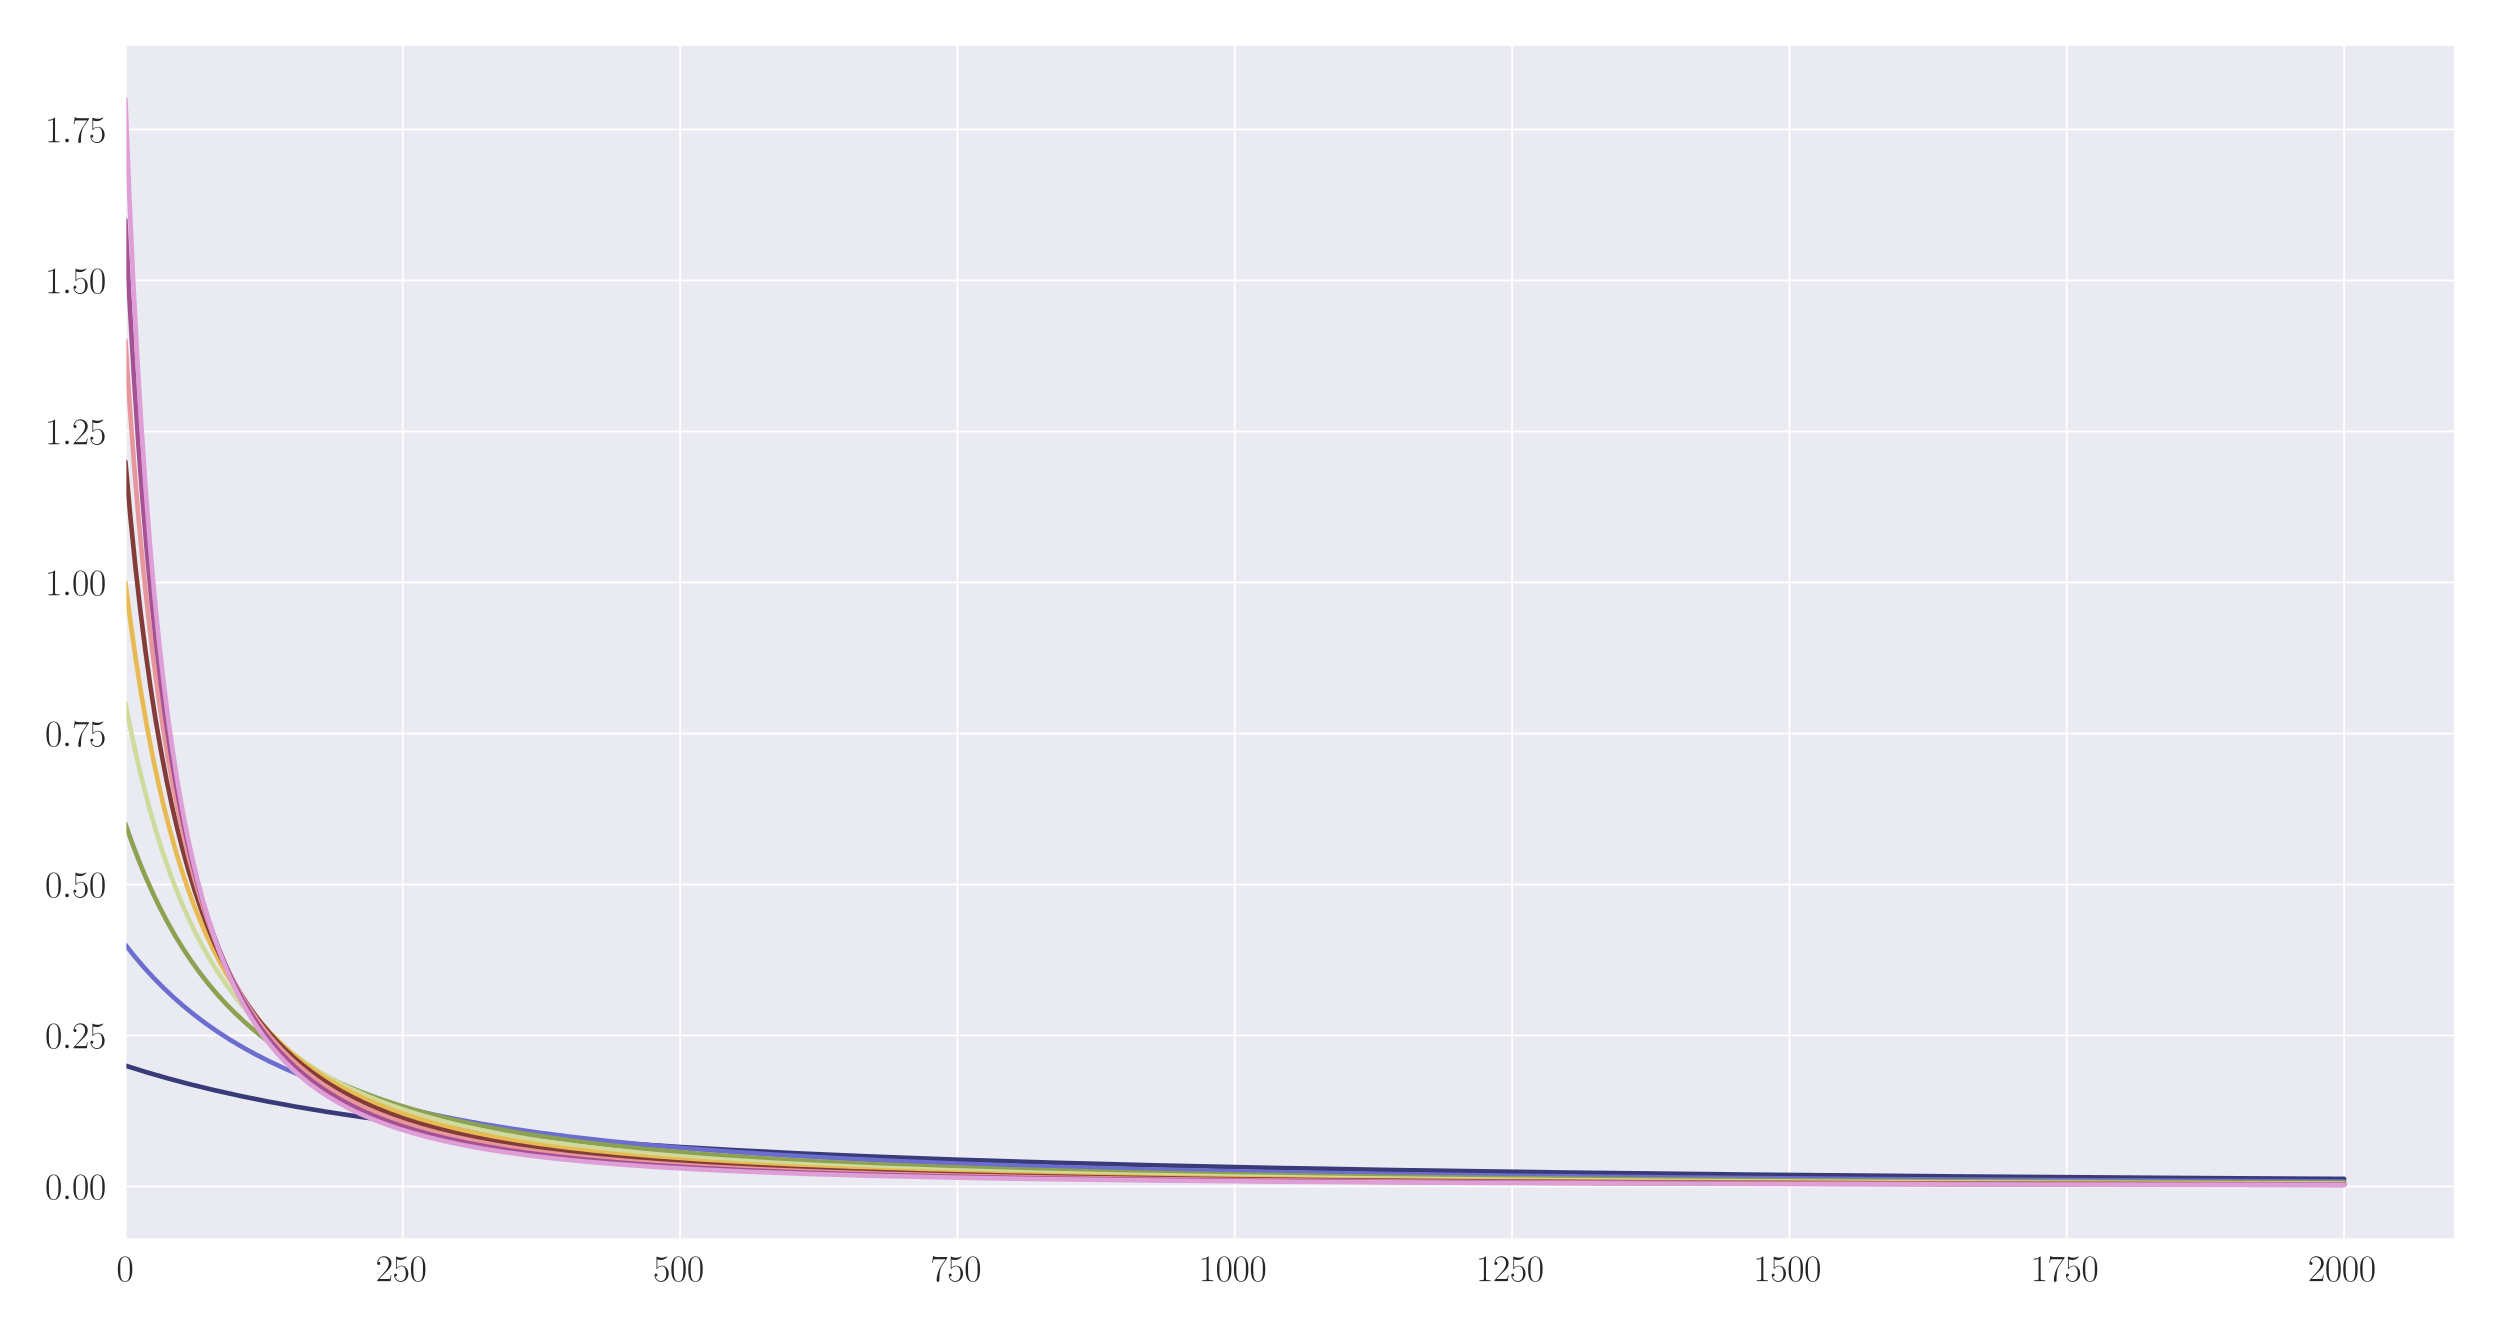 <?xml version="1.0" encoding="utf-8" standalone="no"?>
<!DOCTYPE svg PUBLIC "-//W3C//DTD SVG 1.1//EN"
  "http://www.w3.org/Graphics/SVG/1.1/DTD/svg11.dtd">
<svg xmlns:xlink="http://www.w3.org/1999/xlink" width="1080pt" height="576pt" viewBox="0 0 1080 576" xmlns="http://www.w3.org/2000/svg" version="1.1">
 <defs>
  <style type="text/css">*{stroke-linejoin: round; stroke-linecap: butt}</style>
 </defs>
 <g id="figure_1">
  <g id="patch_1">
   <path d="M 0 576 
L 1080 576 
L 1080 0 
L 0 0 
z
" style="fill: #ffffff"/>
  </g>
  <g id="axes_1">
   <g id="patch_2">
    <path d="M 54.188 535.391 
L 1060.56 535.391 
L 1060.56 19.44 
L 54.188 19.44 
z
" style="fill: #eaeaf2"/>
   </g>
   <g id="matplotlib.axis_1">
    <g id="xtick_1">
     <g id="line2d_1">
      <path d="M 54.188 535.391 
L 54.188 19.44 
" clip-path="url(#p60488aeadf)" style="fill: none; stroke: #ffffff; stroke-width: 0.8; stroke-linecap: round"/>
     </g>
     <g id="text_1">
      <!-- $\mathdefault{0}$ -->
      <g style="fill: #262626" transform="translate(50.286 553.461) scale(0.16 -0.16)">
       <defs>
        <path id="CMR17-30" d="M 2688 2025 
C 2688 2416 2682 3080 2413 3591 
C 2176 4039 1798 4198 1466 4198 
C 1158 4198 768 4058 525 3597 
C 269 3118 243 2524 243 2025 
C 243 1661 250 1106 448 619 
C 723 -39 1216 -128 1466 -128 
C 1760 -128 2208 -7 2470 600 
C 2662 1042 2688 1559 2688 2025 
z
M 1466 -26 
C 1056 -26 813 325 723 812 
C 653 1188 653 1738 653 2096 
C 653 2588 653 2997 736 3387 
C 858 3929 1216 4096 1466 4096 
C 1728 4096 2067 3923 2189 3400 
C 2272 3036 2278 2607 2278 2096 
C 2278 1680 2278 1169 2202 792 
C 2067 95 1690 -26 1466 -26 
z
" transform="scale(0.016)"/>
       </defs>
       <use xlink:href="#CMR17-30" transform="scale(0.996)"/>
      </g>
     </g>
    </g>
    <g id="xtick_2">
     <g id="line2d_2">
      <path d="M 173.994 535.391 
L 173.994 19.44 
" clip-path="url(#p60488aeadf)" style="fill: none; stroke: #ffffff; stroke-width: 0.8; stroke-linecap: round"/>
     </g>
     <g id="text_2">
      <!-- $\mathdefault{250}$ -->
      <g style="fill: #262626" transform="translate(162.288 553.461) scale(0.16 -0.16)">
       <defs>
        <path id="CMR17-32" d="M 2669 989 
L 2554 989 
C 2490 536 2438 459 2413 420 
C 2381 369 1920 369 1830 369 
L 602 369 
C 832 619 1280 1072 1824 1597 
C 2214 1967 2669 2402 2669 3035 
C 2669 3790 2067 4224 1395 4224 
C 691 4224 262 3604 262 3030 
C 262 2780 448 2748 525 2748 
C 589 2748 781 2787 781 3010 
C 781 3207 614 3264 525 3264 
C 486 3264 448 3258 422 3245 
C 544 3790 915 4058 1306 4058 
C 1862 4058 2227 3617 2227 3035 
C 2227 2479 1901 2000 1536 1584 
L 262 146 
L 262 0 
L 2515 0 
L 2669 989 
z
" transform="scale(0.016)"/>
        <path id="CMR17-35" d="M 730 3692 
C 794 3666 1056 3584 1325 3584 
C 1920 3584 2246 3911 2432 4100 
C 2432 4157 2432 4192 2394 4192 
C 2387 4192 2374 4192 2323 4163 
C 2099 4058 1837 3973 1517 3973 
C 1325 3973 1037 3999 723 4139 
C 653 4171 640 4171 634 4171 
C 602 4171 595 4164 595 4037 
L 595 2203 
C 595 2089 595 2057 659 2057 
C 691 2057 704 2070 736 2114 
C 941 2401 1222 2522 1542 2522 
C 1766 2522 2246 2382 2246 1289 
C 2246 1085 2246 715 2054 421 
C 1894 159 1645 25 1370 25 
C 947 25 518 320 403 814 
C 429 807 480 795 506 795 
C 589 795 749 840 749 1038 
C 749 1210 627 1280 506 1280 
C 358 1280 262 1190 262 1011 
C 262 454 704 -128 1382 -128 
C 2042 -128 2669 440 2669 1264 
C 2669 2030 2170 2624 1549 2624 
C 1222 2624 947 2503 730 2274 
L 730 3692 
z
" transform="scale(0.016)"/>
       </defs>
       <use xlink:href="#CMR17-32" transform="scale(0.996)"/>
       <use xlink:href="#CMR17-35" transform="translate(45.69 0) scale(0.996)"/>
       <use xlink:href="#CMR17-30" transform="translate(91.381 0) scale(0.996)"/>
      </g>
     </g>
    </g>
    <g id="xtick_3">
     <g id="line2d_3">
      <path d="M 293.8 535.391 
L 293.8 19.44 
" clip-path="url(#p60488aeadf)" style="fill: none; stroke: #ffffff; stroke-width: 0.8; stroke-linecap: round"/>
     </g>
     <g id="text_3">
      <!-- $\mathdefault{500}$ -->
      <g style="fill: #262626" transform="translate(282.094 553.461) scale(0.16 -0.16)">
       <use xlink:href="#CMR17-35" transform="scale(0.996)"/>
       <use xlink:href="#CMR17-30" transform="translate(45.69 0) scale(0.996)"/>
       <use xlink:href="#CMR17-30" transform="translate(91.381 0) scale(0.996)"/>
      </g>
     </g>
    </g>
    <g id="xtick_4">
     <g id="line2d_4">
      <path d="M 413.606 535.391 
L 413.606 19.44 
" clip-path="url(#p60488aeadf)" style="fill: none; stroke: #ffffff; stroke-width: 0.8; stroke-linecap: round"/>
     </g>
     <g id="text_4">
      <!-- $\mathdefault{750}$ -->
      <g style="fill: #262626" transform="translate(401.9 553.461) scale(0.16 -0.16)">
       <defs>
        <path id="CMR17-37" d="M 2886 3941 
L 2886 4081 
L 1382 4081 
C 634 4081 621 4165 595 4288 
L 480 4288 
L 294 3094 
L 410 3094 
C 429 3215 474 3540 550 3661 
C 589 3712 1062 3712 1171 3712 
L 2579 3712 
L 1869 2661 
C 1395 1954 1069 999 1069 165 
C 1069 89 1069 -128 1299 -128 
C 1530 -128 1530 89 1530 171 
L 1530 465 
C 1530 1508 1709 2196 2003 2636 
L 2886 3941 
z
" transform="scale(0.016)"/>
       </defs>
       <use xlink:href="#CMR17-37" transform="scale(0.996)"/>
       <use xlink:href="#CMR17-35" transform="translate(45.69 0) scale(0.996)"/>
       <use xlink:href="#CMR17-30" transform="translate(91.381 0) scale(0.996)"/>
      </g>
     </g>
    </g>
    <g id="xtick_5">
     <g id="line2d_5">
      <path d="M 533.413 535.391 
L 533.413 19.44 
" clip-path="url(#p60488aeadf)" style="fill: none; stroke: #ffffff; stroke-width: 0.8; stroke-linecap: round"/>
     </g>
     <g id="text_5">
      <!-- $\mathdefault{1000}$ -->
      <g style="fill: #262626" transform="translate(517.805 553.461) scale(0.16 -0.16)">
       <defs>
        <path id="CMR17-31" d="M 1702 4058 
C 1702 4192 1696 4192 1606 4192 
C 1357 3916 979 3827 621 3827 
C 602 3827 570 3827 563 3808 
C 557 3795 557 3782 557 3648 
C 755 3648 1088 3686 1344 3839 
L 1344 461 
C 1344 236 1331 160 781 160 
L 589 160 
L 589 0 
C 896 0 1216 0 1523 0 
C 1830 0 2150 0 2458 0 
L 2458 160 
L 2266 160 
C 1715 160 1702 230 1702 458 
L 1702 4058 
z
" transform="scale(0.016)"/>
       </defs>
       <use xlink:href="#CMR17-31" transform="scale(0.996)"/>
       <use xlink:href="#CMR17-30" transform="translate(45.69 0) scale(0.996)"/>
       <use xlink:href="#CMR17-30" transform="translate(91.381 0) scale(0.996)"/>
       <use xlink:href="#CMR17-30" transform="translate(137.071 0) scale(0.996)"/>
      </g>
     </g>
    </g>
    <g id="xtick_6">
     <g id="line2d_6">
      <path d="M 653.219 535.391 
L 653.219 19.44 
" clip-path="url(#p60488aeadf)" style="fill: none; stroke: #ffffff; stroke-width: 0.8; stroke-linecap: round"/>
     </g>
     <g id="text_6">
      <!-- $\mathdefault{1250}$ -->
      <g style="fill: #262626" transform="translate(637.611 553.461) scale(0.16 -0.16)">
       <use xlink:href="#CMR17-31" transform="scale(0.996)"/>
       <use xlink:href="#CMR17-32" transform="translate(45.69 0) scale(0.996)"/>
       <use xlink:href="#CMR17-35" transform="translate(91.381 0) scale(0.996)"/>
       <use xlink:href="#CMR17-30" transform="translate(137.071 0) scale(0.996)"/>
      </g>
     </g>
    </g>
    <g id="xtick_7">
     <g id="line2d_7">
      <path d="M 773.025 535.391 
L 773.025 19.44 
" clip-path="url(#p60488aeadf)" style="fill: none; stroke: #ffffff; stroke-width: 0.8; stroke-linecap: round"/>
     </g>
     <g id="text_7">
      <!-- $\mathdefault{1500}$ -->
      <g style="fill: #262626" transform="translate(757.417 553.461) scale(0.16 -0.16)">
       <use xlink:href="#CMR17-31" transform="scale(0.996)"/>
       <use xlink:href="#CMR17-35" transform="translate(45.69 0) scale(0.996)"/>
       <use xlink:href="#CMR17-30" transform="translate(91.381 0) scale(0.996)"/>
       <use xlink:href="#CMR17-30" transform="translate(137.071 0) scale(0.996)"/>
      </g>
     </g>
    </g>
    <g id="xtick_8">
     <g id="line2d_8">
      <path d="M 892.831 535.391 
L 892.831 19.44 
" clip-path="url(#p60488aeadf)" style="fill: none; stroke: #ffffff; stroke-width: 0.8; stroke-linecap: round"/>
     </g>
     <g id="text_8">
      <!-- $\mathdefault{1750}$ -->
      <g style="fill: #262626" transform="translate(877.223 553.461) scale(0.16 -0.16)">
       <use xlink:href="#CMR17-31" transform="scale(0.996)"/>
       <use xlink:href="#CMR17-37" transform="translate(45.69 0) scale(0.996)"/>
       <use xlink:href="#CMR17-35" transform="translate(91.381 0) scale(0.996)"/>
       <use xlink:href="#CMR17-30" transform="translate(137.071 0) scale(0.996)"/>
      </g>
     </g>
    </g>
    <g id="xtick_9">
     <g id="line2d_9">
      <path d="M 1012.638 535.391 
L 1012.638 19.44 
" clip-path="url(#p60488aeadf)" style="fill: none; stroke: #ffffff; stroke-width: 0.8; stroke-linecap: round"/>
     </g>
     <g id="text_9">
      <!-- $\mathdefault{2000}$ -->
      <g style="fill: #262626" transform="translate(997.03 553.461) scale(0.16 -0.16)">
       <use xlink:href="#CMR17-32" transform="scale(0.996)"/>
       <use xlink:href="#CMR17-30" transform="translate(45.69 0) scale(0.996)"/>
       <use xlink:href="#CMR17-30" transform="translate(91.381 0) scale(0.996)"/>
       <use xlink:href="#CMR17-30" transform="translate(137.071 0) scale(0.996)"/>
      </g>
     </g>
    </g>
   </g>
   <g id="matplotlib.axis_2">
    <g id="ytick_1">
     <g id="line2d_10">
      <path d="M 54.188 512.536 
L 1060.56 512.536 
" clip-path="url(#p60488aeadf)" style="fill: none; stroke: #ffffff; stroke-width: 0.8; stroke-linecap: round"/>
     </g>
     <g id="text_10">
      <!-- $\mathdefault{0.00}$ -->
      <g style="fill: #262626" transform="translate(19.44 518.071) scale(0.16 -0.16)">
       <defs>
        <path id="CMMI12-3a" d="M 1178 307 
C 1178 492 1024 619 870 619 
C 685 619 557 466 557 313 
C 557 128 710 0 864 0 
C 1050 0 1178 153 1178 307 
z
" transform="scale(0.016)"/>
       </defs>
       <use xlink:href="#CMR17-30" transform="scale(0.996)"/>
       <use xlink:href="#CMMI12-3a" transform="translate(45.69 0) scale(0.996)"/>
       <use xlink:href="#CMR17-30" transform="translate(72.788 0) scale(0.996)"/>
       <use xlink:href="#CMR17-30" transform="translate(118.478 0) scale(0.996)"/>
      </g>
     </g>
    </g>
    <g id="ytick_2">
     <g id="line2d_11">
      <path d="M 54.188 447.308 
L 1060.56 447.308 
" clip-path="url(#p60488aeadf)" style="fill: none; stroke: #ffffff; stroke-width: 0.8; stroke-linecap: round"/>
     </g>
     <g id="text_11">
      <!-- $\mathdefault{0.25}$ -->
      <g style="fill: #262626" transform="translate(19.44 452.843) scale(0.16 -0.16)">
       <use xlink:href="#CMR17-30" transform="scale(0.996)"/>
       <use xlink:href="#CMMI12-3a" transform="translate(45.69 0) scale(0.996)"/>
       <use xlink:href="#CMR17-32" transform="translate(72.788 0) scale(0.996)"/>
       <use xlink:href="#CMR17-35" transform="translate(118.478 0) scale(0.996)"/>
      </g>
     </g>
    </g>
    <g id="ytick_3">
     <g id="line2d_12">
      <path d="M 54.188 382.08 
L 1060.56 382.08 
" clip-path="url(#p60488aeadf)" style="fill: none; stroke: #ffffff; stroke-width: 0.8; stroke-linecap: round"/>
     </g>
     <g id="text_12">
      <!-- $\mathdefault{0.50}$ -->
      <g style="fill: #262626" transform="translate(19.44 387.614) scale(0.16 -0.16)">
       <use xlink:href="#CMR17-30" transform="scale(0.996)"/>
       <use xlink:href="#CMMI12-3a" transform="translate(45.69 0) scale(0.996)"/>
       <use xlink:href="#CMR17-35" transform="translate(72.788 0) scale(0.996)"/>
       <use xlink:href="#CMR17-30" transform="translate(118.478 0) scale(0.996)"/>
      </g>
     </g>
    </g>
    <g id="ytick_4">
     <g id="line2d_13">
      <path d="M 54.188 316.851 
L 1060.56 316.851 
" clip-path="url(#p60488aeadf)" style="fill: none; stroke: #ffffff; stroke-width: 0.8; stroke-linecap: round"/>
     </g>
     <g id="text_13">
      <!-- $\mathdefault{0.75}$ -->
      <g style="fill: #262626" transform="translate(19.44 322.386) scale(0.16 -0.16)">
       <use xlink:href="#CMR17-30" transform="scale(0.996)"/>
       <use xlink:href="#CMMI12-3a" transform="translate(45.69 0) scale(0.996)"/>
       <use xlink:href="#CMR17-37" transform="translate(72.788 0) scale(0.996)"/>
       <use xlink:href="#CMR17-35" transform="translate(118.478 0) scale(0.996)"/>
      </g>
     </g>
    </g>
    <g id="ytick_5">
     <g id="line2d_14">
      <path d="M 54.188 251.623 
L 1060.56 251.623 
" clip-path="url(#p60488aeadf)" style="fill: none; stroke: #ffffff; stroke-width: 0.8; stroke-linecap: round"/>
     </g>
     <g id="text_14">
      <!-- $\mathdefault{1.00}$ -->
      <g style="fill: #262626" transform="translate(19.44 257.158) scale(0.16 -0.16)">
       <use xlink:href="#CMR17-31" transform="scale(0.996)"/>
       <use xlink:href="#CMMI12-3a" transform="translate(45.69 0) scale(0.996)"/>
       <use xlink:href="#CMR17-30" transform="translate(72.788 0) scale(0.996)"/>
       <use xlink:href="#CMR17-30" transform="translate(118.478 0) scale(0.996)"/>
      </g>
     </g>
    </g>
    <g id="ytick_6">
     <g id="line2d_15">
      <path d="M 54.188 186.395 
L 1060.56 186.395 
" clip-path="url(#p60488aeadf)" style="fill: none; stroke: #ffffff; stroke-width: 0.8; stroke-linecap: round"/>
     </g>
     <g id="text_15">
      <!-- $\mathdefault{1.25}$ -->
      <g style="fill: #262626" transform="translate(19.44 191.929) scale(0.16 -0.16)">
       <use xlink:href="#CMR17-31" transform="scale(0.996)"/>
       <use xlink:href="#CMMI12-3a" transform="translate(45.69 0) scale(0.996)"/>
       <use xlink:href="#CMR17-32" transform="translate(72.788 0) scale(0.996)"/>
       <use xlink:href="#CMR17-35" transform="translate(118.478 0) scale(0.996)"/>
      </g>
     </g>
    </g>
    <g id="ytick_7">
     <g id="line2d_16">
      <path d="M 54.188 121.166 
L 1060.56 121.166 
" clip-path="url(#p60488aeadf)" style="fill: none; stroke: #ffffff; stroke-width: 0.8; stroke-linecap: round"/>
     </g>
     <g id="text_16">
      <!-- $\mathdefault{1.50}$ -->
      <g style="fill: #262626" transform="translate(19.44 126.701) scale(0.16 -0.16)">
       <use xlink:href="#CMR17-31" transform="scale(0.996)"/>
       <use xlink:href="#CMMI12-3a" transform="translate(45.69 0) scale(0.996)"/>
       <use xlink:href="#CMR17-35" transform="translate(72.788 0) scale(0.996)"/>
       <use xlink:href="#CMR17-30" transform="translate(118.478 0) scale(0.996)"/>
      </g>
     </g>
    </g>
    <g id="ytick_8">
     <g id="line2d_17">
      <path d="M 54.188 55.938 
L 1060.56 55.938 
" clip-path="url(#p60488aeadf)" style="fill: none; stroke: #ffffff; stroke-width: 0.8; stroke-linecap: round"/>
     </g>
     <g id="text_17">
      <!-- $\mathdefault{1.75}$ -->
      <g style="fill: #262626" transform="translate(19.44 61.473) scale(0.16 -0.16)">
       <use xlink:href="#CMR17-31" transform="scale(0.996)"/>
       <use xlink:href="#CMMI12-3a" transform="translate(45.69 0) scale(0.996)"/>
       <use xlink:href="#CMR17-37" transform="translate(72.788 0) scale(0.996)"/>
       <use xlink:href="#CMR17-35" transform="translate(118.478 0) scale(0.996)"/>
      </g>
     </g>
    </g>
   </g>
   <g id="line2d_18">
    <path d="M 54.188 460.354 
L 63.053 463.136 
L 72.398 465.835 
L 82.222 468.441 
L 92.765 471.002 
L 103.787 473.447 
L 115.528 475.822 
L 127.988 478.114 
L 141.167 480.311 
L 155.304 482.442 
L 170.4 484.493 
L 186.693 486.479 
L 204.185 488.385 
L 223.114 490.222 
L 243.721 491.993 
L 266.005 493.681 
L 290.206 495.288 
L 316.803 496.829 
L 346.036 498.295 
L 378.383 499.691 
L 414.325 501.014 
L 454.34 502.26 
L 499.388 503.435 
L 550.425 504.538 
L 608.651 505.568 
L 675.503 506.523 
L 753.377 507.408 
L 845.148 508.22 
L 954.651 508.96 
L 1012.638 509.277 
L 1012.638 509.277 
" clip-path="url(#p60488aeadf)" style="fill: none; stroke: #393b79; stroke-width: 2; stroke-linecap: round"/>
   </g>
   <g id="line2d_19">
    <path d="M 54.188 408.171 
L 58.021 413.016 
L 62.095 417.803 
L 66.168 422.253 
L 70.481 426.631 
L 74.794 430.698 
L 79.347 434.685 
L 84.139 438.575 
L 88.931 442.18 
L 93.963 445.689 
L 99.235 449.091 
L 104.746 452.377 
L 110.496 455.54 
L 116.487 458.577 
L 122.717 461.485 
L 129.186 464.263 
L 136.135 467.002 
L 143.323 469.596 
L 150.991 472.126 
L 159.138 474.577 
L 167.764 476.937 
L 176.869 479.197 
L 186.693 481.401 
L 197.236 483.533 
L 208.498 485.576 
L 220.479 487.522 
L 233.418 489.396 
L 247.315 491.183 
L 262.411 492.899 
L 278.944 494.552 
L 296.915 496.122 
L 316.803 497.632 
L 338.608 499.059 
L 362.808 500.416 
L 389.645 501.694 
L 419.836 502.904 
L 453.861 504.04 
L 492.439 505.101 
L 536.767 506.091 
L 588.044 507.009 
L 647.947 507.853 
L 719.112 508.626 
L 804.893 509.328 
L 910.083 509.958 
L 1012.638 510.409 
L 1012.638 510.409 
" clip-path="url(#p60488aeadf)" style="fill: none; stroke: #6b6ecf; stroke-width: 2; stroke-linecap: round"/>
   </g>
   <g id="line2d_20">
    <path d="M 54.188 355.988 
L 57.063 364.137 
L 59.938 371.666 
L 63.053 379.192 
L 66.168 386.131 
L 69.283 392.541 
L 72.398 398.475 
L 75.753 404.386 
L 79.107 409.849 
L 82.462 414.908 
L 86.056 419.924 
L 89.65 424.563 
L 93.484 429.136 
L 97.318 433.362 
L 101.391 437.509 
L 105.465 441.339 
L 109.778 445.082 
L 114.091 448.538 
L 118.643 451.905 
L 123.436 455.17 
L 128.467 458.322 
L 133.739 461.354 
L 139.25 464.259 
L 145.001 467.034 
L 150.991 469.677 
L 157.46 472.282 
L 164.17 474.739 
L 171.358 477.131 
L 179.026 479.44 
L 187.172 481.654 
L 195.798 483.765 
L 205.143 485.816 
L 214.967 487.744 
L 225.75 489.63 
L 237.251 491.414 
L 249.711 493.12 
L 263.369 494.764 
L 278.225 496.325 
L 294.519 497.813 
L 312.49 499.227 
L 332.378 500.567 
L 354.662 501.842 
L 379.581 503.04 
L 407.856 504.171 
L 439.964 505.226 
L 476.864 506.21 
L 519.515 507.118 
L 569.594 507.955 
L 629.018 508.719 
L 700.662 509.411 
L 788.839 510.031 
L 900.02 510.582 
L 1012.638 510.973 
L 1012.638 510.973 
" clip-path="url(#p60488aeadf)" style="fill: none; stroke: #8ca252; stroke-width: 2; stroke-linecap: round"/>
   </g>
   <g id="line2d_21">
    <path d="M 54.188 303.806 
L 56.584 315.839 
L 59.219 327.91 
L 61.855 338.902 
L 64.491 348.939 
L 67.127 358.13 
L 69.762 366.566 
L 72.638 375.003 
L 75.513 382.729 
L 78.388 389.821 
L 81.264 396.346 
L 84.379 402.844 
L 87.494 408.812 
L 90.609 414.305 
L 93.724 419.372 
L 97.078 424.403 
L 100.433 429.036 
L 104.027 433.606 
L 107.621 437.811 
L 111.215 441.688 
L 115.049 445.499 
L 119.122 449.222 
L 123.196 452.642 
L 127.509 455.97 
L 132.062 459.19 
L 136.614 462.143 
L 141.406 464.994 
L 146.438 467.734 
L 151.71 470.359 
L 157.46 472.967 
L 163.451 475.434 
L 169.681 477.763 
L 176.39 480.034 
L 183.578 482.229 
L 191.246 484.334 
L 199.393 486.338 
L 208.258 488.286 
L 217.843 490.157 
L 228.146 491.937 
L 239.408 493.649 
L 251.628 495.277 
L 265.047 496.833 
L 279.663 498.3 
L 295.717 499.686 
L 313.688 501.01 
L 333.815 502.264 
L 356.339 503.439 
L 381.738 504.537 
L 410.731 505.564 
L 444.277 506.524 
L 483.094 507.406 
L 528.86 508.217 
L 583.492 508.957 
L 649.864 509.625 
L 732.051 510.222 
L 836.522 510.749 
L 973.341 511.204 
L 1012.638 511.303 
L 1012.638 511.303 
" clip-path="url(#p60488aeadf)" style="fill: none; stroke: #cedb9c; stroke-width: 2; stroke-linecap: round"/>
   </g>
   <g id="line2d_22">
    <path d="M 54.188 251.623 
L 56.344 268.47 
L 58.501 283.735 
L 60.897 299.071 
L 63.293 312.913 
L 65.689 325.45 
L 68.085 336.84 
L 70.481 347.219 
L 73.117 357.606 
L 75.753 367.044 
L 78.388 375.643 
L 81.024 383.502 
L 83.66 390.701 
L 86.535 397.888 
L 89.411 404.457 
L 92.286 410.476 
L 95.161 416.006 
L 98.276 421.503 
L 101.391 426.544 
L 104.506 431.176 
L 107.861 435.759 
L 111.215 439.964 
L 114.809 444.097 
L 118.404 447.887 
L 122.237 451.592 
L 126.071 454.987 
L 130.145 458.292 
L 134.458 461.491 
L 138.771 464.415 
L 143.323 467.236 
L 148.116 469.946 
L 153.147 472.538 
L 158.419 475.007 
L 164.17 477.448 
L 170.16 479.746 
L 176.629 481.984 
L 183.339 484.07 
L 190.527 486.077 
L 198.434 488.048 
L 206.821 489.908 
L 215.926 491.697 
L 225.75 493.399 
L 236.533 495.037 
L 248.274 496.593 
L 261.213 498.079 
L 275.35 499.476 
L 291.164 500.812 
L 308.656 502.064 
L 328.304 503.246 
L 350.588 504.359 
L 375.987 505.399 
L 405.22 506.369 
L 439.245 507.268 
L 479.02 508.09 
L 526.464 508.841 
L 583.971 509.522 
L 654.896 510.131 
L 744.751 510.669 
L 861.682 511.136 
L 1012.638 511.519 
L 1012.638 511.519 
" clip-path="url(#p60488aeadf)" style="fill: none; stroke: #e7ba52; stroke-width: 2; stroke-linecap: round"/>
   </g>
   <g id="line2d_23">
    <path d="M 54.188 199.44 
L 56.344 223.49 
L 58.501 244.866 
L 60.657 263.952 
L 62.814 281.063 
L 64.97 296.463 
L 67.127 310.373 
L 69.523 324.308 
L 71.919 336.847 
L 74.315 348.173 
L 76.711 358.435 
L 79.107 367.765 
L 81.503 376.271 
L 84.139 384.789 
L 86.775 392.531 
L 89.411 399.589 
L 92.046 406.042 
L 94.922 412.469 
L 97.797 418.331 
L 100.672 423.692 
L 103.548 428.608 
L 106.663 433.486 
L 109.778 437.95 
L 112.893 442.047 
L 116.247 446.091 
L 119.602 449.797 
L 123.196 453.434 
L 126.79 456.763 
L 130.624 460.013 
L 134.697 463.164 
L 138.771 466.04 
L 143.084 468.819 
L 147.636 471.49 
L 152.429 474.046 
L 157.46 476.481 
L 162.732 478.791 
L 168.483 481.067 
L 174.473 483.202 
L 180.943 485.272 
L 187.891 487.26 
L 195.319 489.154 
L 203.466 490.996 
L 212.332 492.764 
L 221.916 494.441 
L 232.22 496.016 
L 243.481 497.514 
L 255.941 498.945 
L 269.839 500.312 
L 285.174 501.595 
L 302.426 502.81 
L 321.835 503.95 
L 343.879 505.018 
L 369.038 506.009 
L 398.271 506.934 
L 432.536 507.787 
L 473.03 508.566 
L 521.671 509.273 
L 581.335 509.909 
L 656.094 510.474 
L 752.179 510.967 
L 880.371 511.391 
L 1012.638 511.671 
L 1012.638 511.671 
" clip-path="url(#p60488aeadf)" style="fill: none; stroke: #843c39; stroke-width: 2; stroke-linecap: round"/>
   </g>
   <g id="line2d_24">
    <path d="M 54.188 147.258 
L 56.104 176.322 
L 58.021 202.044 
L 59.938 224.916 
L 61.855 245.346 
L 64.012 265.827 
L 66.168 284.036 
L 68.325 300.297 
L 70.481 314.879 
L 72.638 328.005 
L 74.794 339.864 
L 77.19 351.746 
L 79.586 362.44 
L 81.983 372.101 
L 84.379 380.856 
L 86.775 388.816 
L 89.411 396.766 
L 92.046 403.972 
L 94.682 410.524 
L 97.318 416.5 
L 99.953 421.966 
L 102.829 427.412 
L 105.704 432.38 
L 108.58 436.926 
L 111.695 441.427 
L 114.809 445.537 
L 118.164 449.576 
L 121.519 453.261 
L 124.873 456.631 
L 128.467 459.933 
L 132.301 463.142 
L 136.135 466.065 
L 140.208 468.896 
L 144.521 471.62 
L 149.074 474.227 
L 153.866 476.712 
L 158.898 479.068 
L 164.17 481.296 
L 169.92 483.482 
L 175.911 485.523 
L 182.38 487.495 
L 189.329 489.382 
L 196.997 491.226 
L 205.143 492.955 
L 214.009 494.607 
L 223.833 496.204 
L 234.616 497.724 
L 246.357 499.149 
L 259.296 500.494 
L 273.673 501.763 
L 289.966 502.973 
L 308.177 504.099 
L 329.023 505.16 
L 352.984 506.15 
L 380.54 507.06 
L 412.887 507.9 
L 451.225 508.668 
L 497.471 509.364 
L 554.259 509.99 
L 625.663 510.544 
L 717.914 511.028 
L 841.554 511.442 
L 1012.638 511.783 
L 1012.638 511.783 
" clip-path="url(#p60488aeadf)" style="fill: none; stroke: #e7969c; stroke-width: 2; stroke-linecap: round"/>
   </g>
   <g id="line2d_25">
    <path d="M 54.188 95.075 
L 55.865 128.327 
L 57.782 161.673 
L 59.699 190.849 
L 61.615 216.524 
L 63.532 239.236 
L 65.449 259.426 
L 67.366 277.453 
L 69.523 295.52 
L 71.679 311.578 
L 73.836 325.913 
L 75.992 338.765 
L 78.149 350.332 
L 80.305 360.779 
L 82.701 371.243 
L 85.098 380.66 
L 87.494 389.164 
L 89.89 396.871 
L 92.286 403.876 
L 94.922 410.87 
L 97.557 417.209 
L 100.193 422.972 
L 102.829 428.228 
L 105.704 433.45 
L 108.58 438.2 
L 111.455 442.535 
L 114.57 446.816 
L 117.685 450.716 
L 120.8 454.278 
L 124.154 457.78 
L 127.509 460.976 
L 131.103 464.098 
L 134.937 467.126 
L 138.771 469.878 
L 142.844 472.537 
L 147.157 475.089 
L 151.71 477.527 
L 156.502 479.845 
L 161.774 482.138 
L 167.285 484.286 
L 173.275 486.373 
L 179.505 488.307 
L 186.214 490.159 
L 193.642 491.972 
L 201.549 493.67 
L 210.175 495.293 
L 219.52 496.826 
L 229.823 498.29 
L 241.325 499.695 
L 254.024 501.018 
L 268.161 502.263 
L 283.976 503.431 
L 301.947 504.532 
L 322.554 505.565 
L 346.275 506.524 
L 373.831 507.41 
L 406.178 508.22 
L 444.995 508.962 
L 491.96 509.63 
L 550.185 510.226 
L 624.226 510.753 
L 721.269 511.208 
L 853.535 511.593 
L 1012.638 511.87 
L 1012.638 511.87 
" clip-path="url(#p60488aeadf)" style="fill: none; stroke: #a55194; stroke-width: 2; stroke-linecap: round"/>
   </g>
   <g id="line2d_26">
    <path d="M 54.188 42.892 
L 55.865 84.703 
L 57.542 121.153 
L 59.219 153.124 
L 60.897 181.322 
L 62.814 209.657 
L 64.73 234.497 
L 66.647 256.395 
L 68.564 275.799 
L 70.481 293.074 
L 72.398 308.521 
L 74.555 324.023 
L 76.711 337.82 
L 78.868 350.153 
L 81.024 361.223 
L 83.181 371.196 
L 85.337 380.213 
L 87.733 389.254 
L 90.129 397.398 
L 92.526 404.759 
L 94.922 411.436 
L 97.318 417.51 
L 99.953 423.579 
L 102.589 429.084 
L 105.225 434.092 
L 108.1 439.058 
L 110.976 443.567 
L 113.851 447.672 
L 116.966 451.719 
L 120.081 455.398 
L 123.436 458.998 
L 126.79 462.268 
L 130.384 465.45 
L 133.978 468.338 
L 137.812 471.136 
L 141.886 473.827 
L 146.199 476.399 
L 150.751 478.846 
L 155.544 481.162 
L 160.575 483.346 
L 166.087 485.486 
L 171.837 487.477 
L 178.067 489.396 
L 184.776 491.225 
L 191.965 492.955 
L 199.872 494.625 
L 208.498 496.214 
L 217.843 497.708 
L 228.146 499.129 
L 239.648 500.487 
L 252.347 501.759 
L 266.724 502.971 
L 282.778 504.097 
L 301.228 505.162 
L 322.314 506.149 
L 346.754 507.064 
L 375.268 507.903 
L 409.293 508.674 
L 450.267 509.372 
L 500.586 509.998 
L 563.843 510.552 
L 645.551 511.035 
L 755.054 511.448 
L 909.125 511.792 
L 1012.638 511.939 
L 1012.638 511.939 
" clip-path="url(#p60488aeadf)" style="fill: none; stroke: #de9ed6; stroke-width: 2; stroke-linecap: round"/>
   </g>
   <g id="patch_3">
    <path d="M 54.188 535.391 
L 54.188 19.44 
" style="fill: none; stroke: #ffffff; stroke-width: 0.8; stroke-linejoin: miter; stroke-linecap: square"/>
   </g>
   <g id="patch_4">
    <path d="M 1060.56 535.391 
L 1060.56 19.44 
" style="fill: none; stroke: #ffffff; stroke-width: 0.8; stroke-linejoin: miter; stroke-linecap: square"/>
   </g>
   <g id="patch_5">
    <path d="M 54.188 535.391 
L 1060.56 535.391 
" style="fill: none; stroke: #ffffff; stroke-width: 0.8; stroke-linejoin: miter; stroke-linecap: square"/>
   </g>
   <g id="patch_6">
    <path d="M 54.188 19.44 
L 1060.56 19.44 
" style="fill: none; stroke: #ffffff; stroke-width: 0.8; stroke-linejoin: miter; stroke-linecap: square"/>
   </g>
  </g>
 </g>
 <defs>
  <clipPath id="p60488aeadf">
   <rect x="54.188" y="19.44" width="1006.372" height="515.951"/>
  </clipPath>
 </defs>
</svg>
